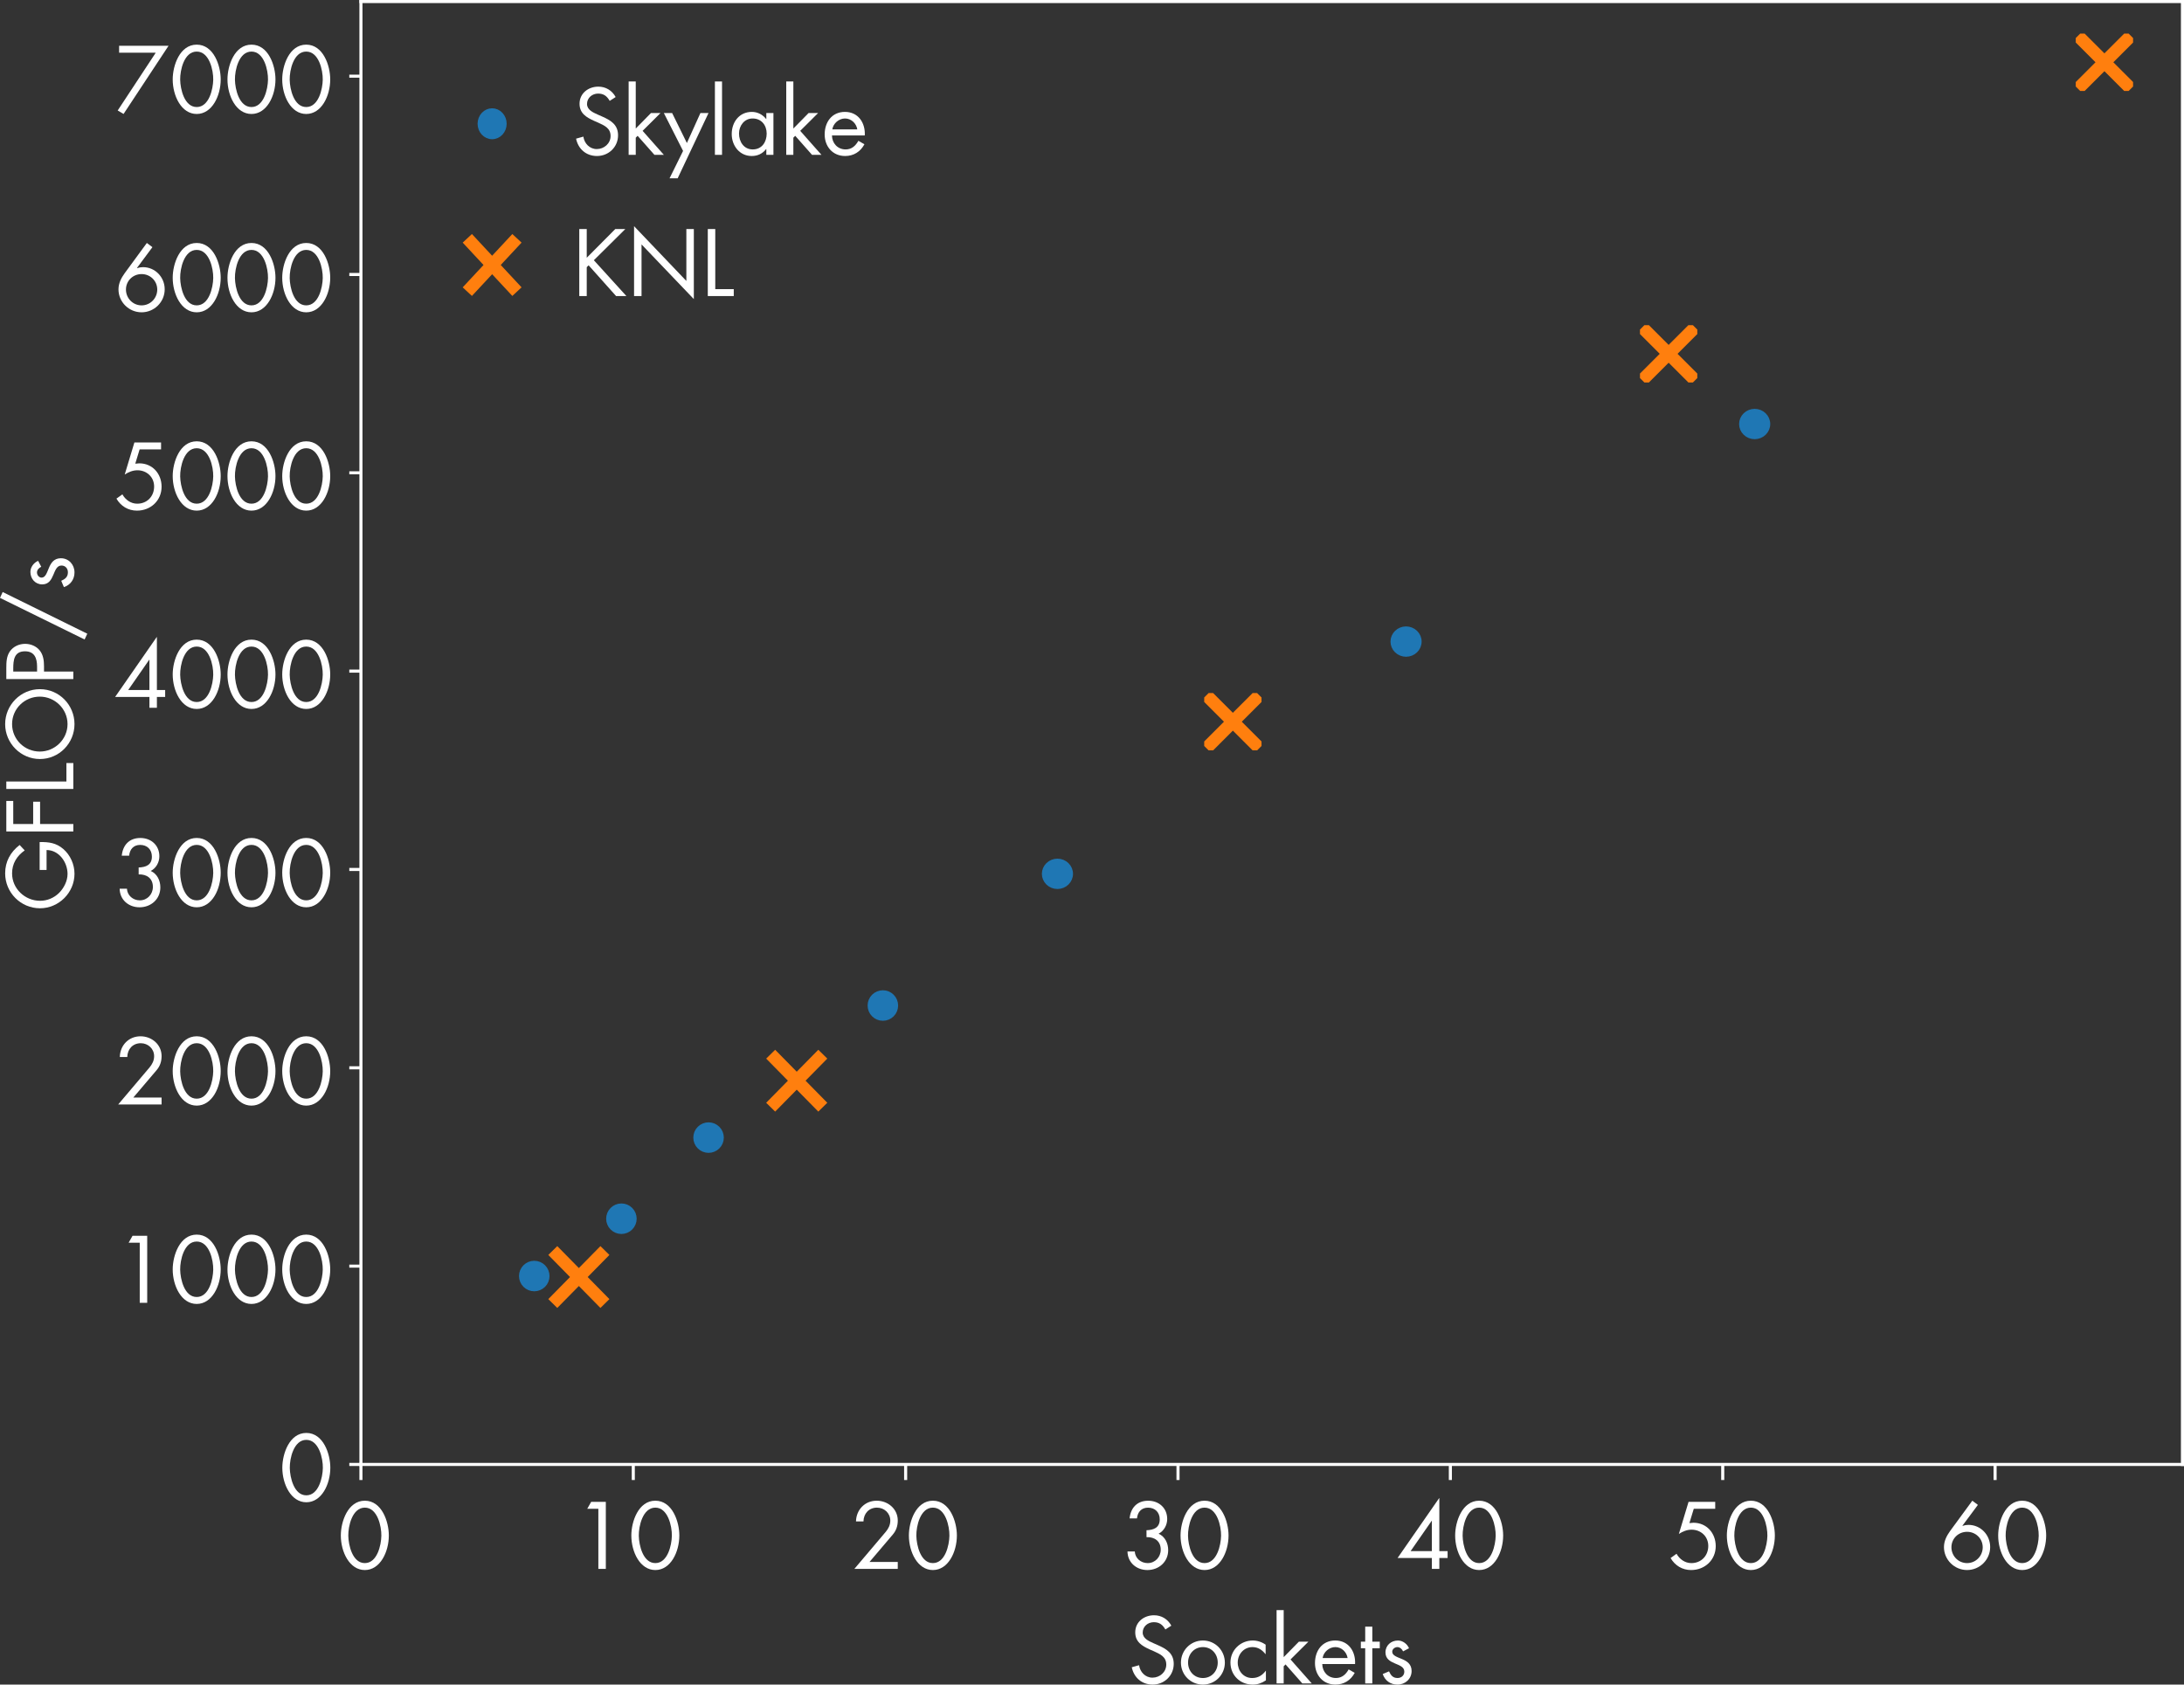 <?xml version="1.0" encoding="UTF-8" standalone="no"?>
<!-- Created with Inkscape (http://www.inkscape.org/) -->

<svg
   xmlns:dc="http://purl.org/dc/elements/1.1/"
   xmlns:cc="http://creativecommons.org/ns#"
   xmlns:rdf="http://www.w3.org/1999/02/22-rdf-syntax-ns#"
   xmlns:svg="http://www.w3.org/2000/svg"
   xmlns="http://www.w3.org/2000/svg"
   xmlns:sodipodi="http://sodipodi.sourceforge.net/DTD/sodipodi-0.dtd"
   xmlns:inkscape="http://www.inkscape.org/namespaces/inkscape"
   width="173.361mm"
   height="133.734mm"
   viewBox="0 0 173.361 133.734"
   version="1.1"
   id="svg3655"
   inkscape:version="0.92.2 5c3e80d, 2017-08-06"
   sodipodi:docname="knl-vs-skylake-narrow-white.svg">
  <rect x="0" y="0" width="173.361" height="133.734" fill="#333333" stroke="none"/>
  <defs
     id="defs3649">
    <clipPath
       id="clipPath4337"
       clipPathUnits="userSpaceOnUse">
      <path
         inkscape:connector-curvature="0"
         id="path4335"
         d="m 104.78,78.68 h 547.9 v 329.2 h -547.9 z" />
    </clipPath>
    <clipPath
       id="clipPath4347"
       clipPathUnits="userSpaceOnUse">
      <path
         inkscape:connector-curvature="0"
         id="path4345"
         d="m -3.5,-3.5 h 7 v 7 h -7 z" />
    </clipPath>
    <clipPath
       id="clipPath4359"
       clipPathUnits="userSpaceOnUse">
      <path
         inkscape:connector-curvature="0"
         id="path4357"
         d="m -3.5,-3.5 h 7 v 7 h -7 z" />
    </clipPath>
    <clipPath
       id="clipPath4371"
       clipPathUnits="userSpaceOnUse">
      <path
         inkscape:connector-curvature="0"
         id="path4369"
         d="m -3.5,-3.5 h 7 v 7 h -7 z" />
    </clipPath>
    <clipPath
       id="clipPath4383"
       clipPathUnits="userSpaceOnUse">
      <path
         inkscape:connector-curvature="0"
         id="path4381"
         d="m -3.5,-3.5 h 7 v 7 h -7 z" />
    </clipPath>
    <clipPath
       id="clipPath4395"
       clipPathUnits="userSpaceOnUse">
      <path
         inkscape:connector-curvature="0"
         id="path4393"
         d="m -3.5,-3.5 h 7 v 7 h -7 z" />
    </clipPath>
    <clipPath
       id="clipPath4407"
       clipPathUnits="userSpaceOnUse">
      <path
         inkscape:connector-curvature="0"
         id="path4405"
         d="m -3.5,-3.5 h 7 v 7 h -7 z" />
    </clipPath>
    <clipPath
       id="clipPath4419"
       clipPathUnits="userSpaceOnUse">
      <path
         inkscape:connector-curvature="0"
         id="path4417"
         d="m -3.5,-3.5 h 7 v 7 h -7 z" />
    </clipPath>
    <clipPath
       id="clipPath4429"
       clipPathUnits="userSpaceOnUse">
      <path
         inkscape:connector-curvature="0"
         id="path4427"
         d="m 104.78,78.68 h 547.9 v 329.2 h -547.9 z" />
    </clipPath>
    <clipPath
       id="clipPath4439"
       clipPathUnits="userSpaceOnUse">
      <path
         inkscape:connector-curvature="0"
         id="path4437"
         d="m -6.5,-6.5 h 13 v 13 h -13 z" />
    </clipPath>
    <clipPath
       id="clipPath4451"
       clipPathUnits="userSpaceOnUse">
      <path
         inkscape:connector-curvature="0"
         id="path4449"
         d="m -6.5,-6.5 h 13 v 13 h -13 z" />
    </clipPath>
    <clipPath
       id="clipPath4463"
       clipPathUnits="userSpaceOnUse">
      <path
         inkscape:connector-curvature="0"
         id="path4461"
         d="m -6.5,-6.5 h 13 v 13 h -13 z" />
    </clipPath>
    <clipPath
       id="clipPath4475"
       clipPathUnits="userSpaceOnUse">
      <path
         inkscape:connector-curvature="0"
         id="path4473"
         d="m -6.5,-6.5 h 13 v 13 h -13 z" />
    </clipPath>
    <clipPath
       id="clipPath4487"
       clipPathUnits="userSpaceOnUse">
      <path
         inkscape:connector-curvature="0"
         id="path4485"
         d="m -6.5,-6.5 h 13 v 13 h -13 z" />
    </clipPath>
  </defs>
  <sodipodi:namedview
     id="base"
     pagecolor="#ffffff"
     bordercolor="#666666"
     borderopacity="1.0"
     inkscape:pageopacity="0.0"
     inkscape:pageshadow="2"
     inkscape:zoom="0.98994949"
     inkscape:cx="162.03206"
     inkscape:cy="344.22822"
     inkscape:document-units="mm"
     inkscape:current-layer="layer1"
     showgrid="false"
     fit-margin-top="0"
     fit-margin-left="0"
     fit-margin-right="0"
     fit-margin-bottom="0"
     inkscape:window-width="1920"
     inkscape:window-height="964"
     inkscape:window-x="0"
     inkscape:window-y="1"
     inkscape:window-maximized="1"
     inkscape:pagecheckerboard="true" />
  <g
     inkscape:label="Layer 1"
     inkscape:groupmode="layer"
     id="layer1"
     transform="translate(171.853,-121.086)">
    <path
       inkscape:connector-curvature="0"
       id="path4349"
       style="fill:#1f77b4;fill-opacity:1;fill-rule:nonzero;stroke:#1f77b4;stroke-width:0.346;stroke-linecap:butt;stroke-linejoin:round;stroke-miterlimit:10;stroke-dasharray:none;stroke-opacity:1"
       d="m -129.445,223.423 c 0.275,0 0.539,-0.109 0.734,-0.304 0.195,-0.195 0.304,-0.459 0.304,-0.734 0,-0.275 -0.109,-0.539 -0.304,-0.734 -0.195,-0.195 -0.459,-0.304 -0.734,-0.304 -0.275,0 -0.539,0.109 -0.734,0.304 -0.195,0.195 -0.304,0.459 -0.304,0.734 0,0.275 0.109,0.539 0.304,0.734 0.195,0.195 0.459,0.304 0.734,0.304 z" />
    <path
       d="m -122.527,218.873 c 0.275,0 0.539,-0.109 0.734,-0.304 0.195,-0.195 0.304,-0.459 0.304,-0.734 0,-0.275 -0.109,-0.539 -0.304,-0.734 -0.195,-0.195 -0.459,-0.304 -0.734,-0.304 -0.275,0 -0.539,0.109 -0.734,0.304 -0.195,0.195 -0.304,0.459 -0.304,0.734 0,0.275 0.109,0.539 0.304,0.734 0.195,0.195 0.459,0.304 0.734,0.304 z"
       style="fill:#1f77b4;fill-opacity:1;fill-rule:nonzero;stroke:#1f77b4;stroke-width:0.346;stroke-linecap:butt;stroke-linejoin:round;stroke-miterlimit:10;stroke-dasharray:none;stroke-opacity:1"
       id="path4361"
       inkscape:connector-curvature="0" />
    <path
       inkscape:connector-curvature="0"
       id="path4373"
       style="fill:#1f77b4;fill-opacity:1;fill-rule:nonzero;stroke:#1f77b4;stroke-width:0.346;stroke-linecap:butt;stroke-linejoin:round;stroke-miterlimit:10;stroke-dasharray:none;stroke-opacity:1"
       d="m -115.609,212.433 c 0.275,0 0.539,-0.109 0.734,-0.304 0.195,-0.195 0.304,-0.459 0.304,-0.734 0,-0.275 -0.109,-0.539 -0.304,-0.734 -0.195,-0.195 -0.459,-0.304 -0.734,-0.304 -0.275,0 -0.539,0.109 -0.734,0.304 -0.195,0.195 -0.304,0.459 -0.304,0.734 0,0.275 0.109,0.539 0.304,0.734 0.195,0.195 0.459,0.304 0.734,0.304 z" />
    <path
       d="m -101.773,201.948 c 0.275,0 0.539,-0.109 0.734,-0.304 0.195,-0.195 0.304,-0.459 0.304,-0.734 0,-0.275 -0.109,-0.539 -0.304,-0.734 -0.195,-0.195 -0.459,-0.304 -0.734,-0.304 -0.275,0 -0.539,0.109 -0.734,0.304 -0.195,0.195 -0.304,0.459 -0.304,0.734 0,0.275 0.109,0.539 0.304,0.734 0.195,0.195 0.459,0.304 0.734,0.304 z"
       style="fill:#1f77b4;fill-opacity:1;fill-rule:nonzero;stroke:#1f77b4;stroke-width:0.346;stroke-linecap:butt;stroke-linejoin:round;stroke-miterlimit:10;stroke-dasharray:none;stroke-opacity:1"
       id="path4385"
       inkscape:connector-curvature="0" />
    <g
       id="g4391"
       clip-path="url(#clipPath4395)"
       transform="matrix(0.353,0,0,-0.344,-87.916,190.456)">
      <path
         d="m 0,-3 c 0.796,0 1.559,0.316 2.121,0.879 C 2.684,-1.559 3,-0.796 3,0 3,0.796 2.684,1.559 2.121,2.121 1.559,2.684 0.796,3 0,3 -0.796,3 -1.559,2.684 -2.121,2.121 -2.684,1.559 -3,0.796 -3,0 -3,-0.796 -2.684,-1.559 -2.121,-2.121 -1.559,-2.684 -0.796,-3 0,-3 Z"
         style="fill:#1f77b4;fill-opacity:1;fill-rule:nonzero;stroke:#1f77b4;stroke-width:1;stroke-linecap:butt;stroke-linejoin:round;stroke-miterlimit:10;stroke-dasharray:none;stroke-opacity:1"
         id="path4397"
         inkscape:connector-curvature="0" />
    </g>
    <g
       id="g4401"
       transform="matrix(0.353,0,0,-0.344,-60.243,172.019)">
      <g
         id="g4403"
         clip-path="url(#clipPath4407)">
        <path
           d="m 0,-3 c 0.796,0 1.559,0.316 2.121,0.879 C 2.684,-1.559 3,-0.796 3,0 3,0.796 2.684,1.559 2.121,2.121 1.559,2.684 0.796,3 0,3 -0.796,3 -1.559,2.684 -2.121,2.121 -2.684,1.559 -3,0.796 -3,0 -3,-0.796 -2.684,-1.559 -2.121,-2.121 -1.559,-2.684 -0.796,-3 0,-3 Z"
           style="fill:#1f77b4;fill-opacity:1;fill-rule:nonzero;stroke:#1f77b4;stroke-width:1;stroke-linecap:butt;stroke-linejoin:round;stroke-miterlimit:10;stroke-dasharray:none;stroke-opacity:1"
           id="path4409"
           inkscape:connector-curvature="0" />
      </g>
    </g>
    <g
       id="g4411"
       transform="matrix(0.353,0,0,-0.344,-32.571,154.747)">
      <g
         id="g4413">
        <g
           id="g4415"
           clip-path="url(#clipPath4419)">
          <path
             d="m 0,-3 c 0.796,0 1.559,0.316 2.121,0.879 C 2.684,-1.559 3,-0.796 3,0 3,0.796 2.684,1.559 2.121,2.121 1.559,2.684 0.796,3 0,3 -0.796,3 -1.559,2.684 -2.121,2.121 -2.684,1.559 -3,0.796 -3,0 -3,-0.796 -2.684,-1.559 -2.121,-2.121 -1.559,-2.684 -0.796,-3 0,-3 Z"
             style="fill:#1f77b4;fill-opacity:1;fill-rule:nonzero;stroke:#1f77b4;stroke-width:1;stroke-linecap:butt;stroke-linejoin:round;stroke-miterlimit:10;stroke-dasharray:none;stroke-opacity:1"
             id="path4421"
             inkscape:connector-curvature="0" />
        </g>
      </g>
    </g>
    <g
       id="g1707">
      <path
         inkscape:connector-curvature="0"
         id="path4233"
         style="fill:#000000;fill-opacity:1;fill-rule:nonzero;stroke:#ffffff;stroke-width:0.244;stroke-linecap:butt;stroke-linejoin:round;stroke-miterlimit:10;stroke-dasharray:none;stroke-opacity:1"
         d="m -143.203,237.342 v 1.235" />
      <path
         inkscape:connector-curvature="0"
         id="path4239"
         style="fill:#000000;fill-opacity:1;fill-rule:nonzero;stroke:#ffffff;stroke-width:0.244;stroke-linecap:butt;stroke-linejoin:round;stroke-miterlimit:10;stroke-dasharray:none;stroke-opacity:1"
         d="m -121.584,237.342 v 1.235" />
      <path
         inkscape:connector-curvature="0"
         id="path4245"
         style="fill:#000000;fill-opacity:1;fill-rule:nonzero;stroke:#ffffff;stroke-width:0.244;stroke-linecap:butt;stroke-linejoin:round;stroke-miterlimit:10;stroke-dasharray:none;stroke-opacity:1"
         d="m -99.965,237.342 v 1.235" />
      <path
         inkscape:connector-curvature="0"
         id="path4251"
         style="fill:#000000;fill-opacity:1;fill-rule:nonzero;stroke:#ffffff;stroke-width:0.244;stroke-linecap:butt;stroke-linejoin:round;stroke-miterlimit:10;stroke-dasharray:none;stroke-opacity:1"
         d="m -78.346,237.342 v 1.235" />
      <path
         inkscape:connector-curvature="0"
         id="path4257"
         style="fill:#000000;fill-opacity:1;fill-rule:nonzero;stroke:#ffffff;stroke-width:0.244;stroke-linecap:butt;stroke-linejoin:round;stroke-miterlimit:10;stroke-dasharray:none;stroke-opacity:1"
         d="m -56.727,237.342 v 1.235" />
      <path
         inkscape:connector-curvature="0"
         id="path4263"
         style="fill:#000000;fill-opacity:1;fill-rule:nonzero;stroke:#ffffff;stroke-width:0.244;stroke-linecap:butt;stroke-linejoin:round;stroke-miterlimit:10;stroke-dasharray:none;stroke-opacity:1"
         d="m -35.107,237.342 v 1.235" />
      <path
         inkscape:connector-curvature="0"
         id="path4269"
         style="fill:#000000;fill-opacity:1;fill-rule:nonzero;stroke:#ffffff;stroke-width:0.244;stroke-linecap:butt;stroke-linejoin:round;stroke-miterlimit:10;stroke-dasharray:none;stroke-opacity:1"
         d="m -13.488,237.342 v 1.235" />
      <path
         inkscape:connector-curvature="0"
         id="path4279"
         style="fill:#000000;fill-opacity:1;fill-rule:nonzero;stroke:#ffffff;stroke-width:0.244;stroke-linecap:butt;stroke-linejoin:round;stroke-miterlimit:10;stroke-dasharray:none;stroke-opacity:1"
         d="m -143.203,237.342 h -0.924" />
      <path
         inkscape:connector-curvature="0"
         id="path4285"
         style="fill:#000000;fill-opacity:1;fill-rule:nonzero;stroke:#ffffff;stroke-width:0.244;stroke-linecap:butt;stroke-linejoin:round;stroke-miterlimit:10;stroke-dasharray:none;stroke-opacity:1"
         d="m -143.203,221.598 h -0.924" />
      <path
         inkscape:connector-curvature="0"
         id="path4291"
         style="fill:#000000;fill-opacity:1;fill-rule:nonzero;stroke:#ffffff;stroke-width:0.244;stroke-linecap:butt;stroke-linejoin:round;stroke-miterlimit:10;stroke-dasharray:none;stroke-opacity:1"
         d="m -143.203,205.854 h -0.924" />
      <path
         inkscape:connector-curvature="0"
         id="path4297"
         style="fill:#000000;fill-opacity:1;fill-rule:nonzero;stroke:#ffffff;stroke-width:0.244;stroke-linecap:butt;stroke-linejoin:round;stroke-miterlimit:10;stroke-dasharray:none;stroke-opacity:1"
         d="m -143.203,190.109 h -0.924" />
      <path
         inkscape:connector-curvature="0"
         id="path4303"
         style="fill:#000000;fill-opacity:1;fill-rule:nonzero;stroke:#ffffff;stroke-width:0.244;stroke-linecap:butt;stroke-linejoin:round;stroke-miterlimit:10;stroke-dasharray:none;stroke-opacity:1"
         d="m -143.203,174.365 h -0.924" />
      <path
         inkscape:connector-curvature="0"
         id="path4309"
         style="fill:#000000;fill-opacity:1;fill-rule:nonzero;stroke:#ffffff;stroke-width:0.244;stroke-linecap:butt;stroke-linejoin:round;stroke-miterlimit:10;stroke-dasharray:none;stroke-opacity:1"
         d="m -143.203,158.62 h -0.924" />
      <path
         inkscape:connector-curvature="0"
         id="path4315"
         style="fill:#000000;fill-opacity:1;fill-rule:nonzero;stroke:#ffffff;stroke-width:0.244;stroke-linecap:butt;stroke-linejoin:round;stroke-miterlimit:10;stroke-dasharray:none;stroke-opacity:1"
         d="m -143.203,142.876 h -0.924" />
      <path
         inkscape:connector-curvature="0"
         id="path4321"
         style="fill:#000000;fill-opacity:1;fill-rule:nonzero;stroke:#ffffff;stroke-width:0.244;stroke-linecap:butt;stroke-linejoin:round;stroke-miterlimit:10;stroke-dasharray:none;stroke-opacity:1"
         d="m -143.203,127.132 h -0.924" />
      <path
         d="M -143.203,237.342 V 121.208"
         style="fill:none;stroke:#ffffff;stroke-width:0.244;stroke-linecap:square;stroke-linejoin:miter;stroke-miterlimit:10;stroke-dasharray:none;stroke-opacity:1"
         id="path4493"
         inkscape:connector-curvature="0" />
      <path
         d="M 1.386,237.342 V 121.208"
         style="fill:none;stroke:#ffffff;stroke-width:0.244;stroke-linecap:square;stroke-linejoin:miter;stroke-miterlimit:10;stroke-dasharray:none;stroke-opacity:1"
         id="path4495"
         inkscape:connector-curvature="0" />
      <path
         d="M -143.203,237.342 H 1.386"
         style="fill:none;stroke:#ffffff;stroke-width:0.244;stroke-linecap:square;stroke-linejoin:miter;stroke-miterlimit:10;stroke-dasharray:none;stroke-opacity:1"
         id="path4497"
         inkscape:connector-curvature="0" />
      <path
         d="M -143.203,121.208 H 1.386"
         style="fill:none;stroke:#ffffff;stroke-width:0.244;stroke-linecap:square;stroke-linejoin:miter;stroke-miterlimit:10;stroke-dasharray:none;stroke-opacity:1"
         id="path4499"
         inkscape:connector-curvature="0" />
    </g>
    <path
       inkscape:connector-curvature="0"
       id="path4501"
       style="fill:#1f77b4;fill-opacity:1;fill-rule:nonzero;stroke:#1f77b4;stroke-width:0.34;stroke-linecap:butt;stroke-linejoin:round;stroke-miterlimit:10;stroke-dasharray:none;stroke-opacity:1"
       d="m -132.789,131.968 c 0.261,0 0.512,-0.112 0.696,-0.31 0.185,-0.198 0.288,-0.468 0.288,-0.748 0,-0.281 -0.104,-0.55 -0.288,-0.748 -0.185,-0.198 -0.435,-0.31 -0.696,-0.31 -0.261,0 -0.512,0.112 -0.696,0.31 -0.185,0.198 -0.288,0.468 -0.288,0.748 0,0.281 0.104,0.55 0.288,0.748 0.185,0.198 0.435,0.31 0.696,0.31 z" />
    <g
       id="g1721"
       style="stroke-width:1;stroke-miterlimit:8.5;stroke-dasharray:none">
      <path
         d="m -127.974,224.568 4.138,-4.208 m -4.138,0 4.138,4.208"
         style="fill:#ff7f0e;fill-opacity:1;fill-rule:nonzero;stroke:#ff7f0e;stroke-width:1;stroke-linecap:butt;stroke-linejoin:round;stroke-miterlimit:8.5;stroke-dasharray:none;stroke-opacity:1"
         id="path4441"
         inkscape:connector-curvature="0" />
      <path
         inkscape:connector-curvature="0"
         id="path4453"
         style="fill:#ff7f0e;fill-opacity:1;fill-rule:nonzero;stroke:#ff7f0e;stroke-width:1;stroke-linecap:butt;stroke-linejoin:round;stroke-miterlimit:8.5;stroke-dasharray:none;stroke-opacity:1"
         d="m -110.679,208.981 4.138,-4.208 m -4.138,0 4.138,4.208" />
      <g
         transform="matrix(0.35,0,0,-0.35,-73.991,178.38)"
         clip-path="url(#clipPath4463)"
         id="g4459"
         style="stroke-width:2.858;stroke-miterlimit:8.5;stroke-dasharray:none">
        <path
           inkscape:connector-curvature="0"
           id="path4465"
           style="fill:#ff7f0e;fill-opacity:1;fill-rule:nonzero;stroke:#ff7f0e;stroke-width:2.858;stroke-linecap:butt;stroke-linejoin:round;stroke-miterlimit:8.5;stroke-dasharray:none;stroke-opacity:1"
           d="M -6,-6 6,6 M -6,6 6,-6" />
      </g>
      <g
         transform="matrix(0.35,0,0,-0.35,-39.4,149.174)"
         id="g4469"
         style="stroke-width:2.858;stroke-miterlimit:8.5;stroke-dasharray:none">
        <g
           clip-path="url(#clipPath4475)"
           id="g4471"
           style="stroke-width:2.858;stroke-miterlimit:8.5;stroke-dasharray:none">
          <path
             inkscape:connector-curvature="0"
             id="path4477"
             style="fill:#ff7f0e;fill-opacity:1;fill-rule:nonzero;stroke:#ff7f0e;stroke-width:2.858;stroke-linecap:butt;stroke-linejoin:round;stroke-miterlimit:8.5;stroke-dasharray:none;stroke-opacity:1"
             d="M -6,-6 6,6 M -6,6 6,-6" />
        </g>
      </g>
      <g
         transform="matrix(0.35,0,0,-0.35,-4.809,126.03)"
         id="g4479"
         style="stroke:#ff7f0e;stroke-opacity:1;stroke-width:2.858;stroke-miterlimit:8.5;stroke-dasharray:none">
        <g
           id="g4481"
           style="stroke:#ff7f0e;stroke-opacity:1;stroke-width:2.858;stroke-miterlimit:8.5;stroke-dasharray:none">
          <g
             clip-path="url(#clipPath4487)"
             id="g4483"
             style="stroke:#ff7f0e;stroke-opacity:1;stroke-width:2.858;stroke-miterlimit:8.5;stroke-dasharray:none">
            <path
               inkscape:connector-curvature="0"
               id="path4489"
               style="fill:#ff7f0e;fill-opacity:1;fill-rule:nonzero;stroke:#ff7f0e;stroke-width:2.858;stroke-linecap:butt;stroke-linejoin:round;stroke-miterlimit:8.5;stroke-dasharray:none;stroke-opacity:1"
               d="M -6,-6 6,6 M -6,6 6,-6" />
          </g>
        </g>
      </g>
      <path
         d="m -134.759,144.238 3.94,-4.233 m -3.94,0 3.94,4.233"
         style="fill:#ff7f0e;fill-opacity:1;fill-rule:nonzero;stroke:#ff7f0e;stroke-width:1;stroke-linecap:butt;stroke-linejoin:round;stroke-miterlimit:8.5;stroke-dasharray:none;stroke-opacity:1"
         id="path4507"
         inkscape:connector-curvature="0" />
    </g>
    <g
       id="g1619"
       style="fill:#ffffff">
      <path
         inkscape:connector-curvature="0"
         id="path4656"
         d="m -142.894,240.221 c -1.348,0 -1.905,1.665 -1.905,2.759 0,1.312 0.691,2.745 1.905,2.745 1.214,0 1.905,-1.432 1.905,-2.745 0,-1.094 -0.557,-2.759 -1.905,-2.759 z m 0,0.55 c 1.002,0 1.326,1.482 1.312,2.237 -0.014,0.748 -0.332,2.166 -1.312,2.166 -0.981,0 -1.298,-1.418 -1.312,-2.166 -0.014,-0.755 0.31,-2.237 1.312,-2.237 z"
         style="font-variant:normal;font-weight:normal;font-size:medium;font-family:Futura;-inkscape-font-specification:Futura-Book;writing-mode:lr-tb;fill:#ffffff;fill-opacity:1;fill-rule:nonzero;stroke:none;stroke-width:0.353" />
      <g
         transform="translate(-8.013)"
         id="g1513"
         style="fill:#ffffff">
        <path
           style="font-variant:normal;font-weight:normal;font-size:medium;font-family:Futura;-inkscape-font-specification:Futura-Book;writing-mode:lr-tb;fill:#ffffff;fill-opacity:1;fill-rule:nonzero;stroke:none;stroke-width:0.353"
           d="m -116.344,240.863 v 4.77 h 0.593 v -5.32 h -1.164 l -0.31,0.55 z"
           id="path4659"
           inkscape:connector-curvature="0" />
        <path
           style="font-variant:normal;font-weight:normal;font-size:medium;font-family:Futura;-inkscape-font-specification:Futura-Book;writing-mode:lr-tb;fill:#ffffff;fill-opacity:1;fill-rule:nonzero;stroke:none;stroke-width:0.353"
           d="m -111.821,240.221 c -1.348,0 -1.905,1.665 -1.905,2.759 0,1.312 0.691,2.745 1.905,2.745 1.214,0 1.905,-1.432 1.905,-2.745 0,-1.094 -0.557,-2.759 -1.905,-2.759 z m 0,0.55 c 1.002,0 1.326,1.482 1.312,2.237 -0.014,0.748 -0.332,2.166 -1.312,2.166 -0.981,0 -1.298,-1.418 -1.312,-2.166 -0.014,-0.755 0.31,-2.237 1.312,-2.237 z"
           id="path4661"
           inkscape:connector-curvature="0" />
      </g>
      <g
         transform="translate(-14.882)"
         id="g1517"
         style="fill:#ffffff">
        <path
           style="font-variant:normal;font-weight:normal;font-size:medium;font-family:Futura;-inkscape-font-specification:Futura-Book;writing-mode:lr-tb;fill:#ffffff;fill-opacity:1;fill-rule:nonzero;stroke:none;stroke-width:0.353"
           d="m -87.951,245.082 1.841,-2.166 c 0.275,-0.318 0.402,-0.691 0.402,-1.122 0,-0.924 -0.783,-1.573 -1.672,-1.573 -0.938,0 -1.623,0.713 -1.644,1.644 h 0.593 c 0.014,-0.621 0.43,-1.094 1.072,-1.094 0.579,0 1.058,0.437 1.058,1.03 0,0.346 -0.148,0.635 -0.36,0.889 l -2.491,2.942 h 3.443 v -0.55 z"
           id="path4664"
           inkscape:connector-curvature="0" />
        <path
           style="font-variant:normal;font-weight:normal;font-size:medium;font-family:Futura;-inkscape-font-specification:Futura-Book;writing-mode:lr-tb;fill:#ffffff;fill-opacity:1;fill-rule:nonzero;stroke:none;stroke-width:0.353"
           d="m -82.921,240.221 c -1.348,0 -1.905,1.665 -1.905,2.759 0,1.312 0.691,2.745 1.905,2.745 1.214,0 1.905,-1.432 1.905,-2.745 0,-1.094 -0.557,-2.759 -1.905,-2.759 z m 0,0.55 c 1.002,0 1.326,1.482 1.312,2.237 -0.014,0.748 -0.332,2.166 -1.312,2.166 -0.981,0 -1.298,-1.418 -1.312,-2.166 -0.014,-0.755 0.31,-2.237 1.312,-2.237 z"
           id="path4666"
           inkscape:connector-curvature="0" />
      </g>
      <g
         transform="translate(-22.219)"
         id="g1521"
         style="fill:#ffffff">
        <path
           style="font-variant:normal;font-weight:normal;font-size:medium;font-family:Futura;-inkscape-font-specification:Futura-Book;writing-mode:lr-tb;fill:#ffffff;fill-opacity:1;fill-rule:nonzero;stroke:none;stroke-width:0.353"
           d="m -58.627,243.114 c 0.649,-0.021 1.129,0.318 1.129,0.995 0,0.586 -0.445,1.065 -1.037,1.065 -0.536,0 -0.995,-0.381 -1.023,-0.924 h -0.579 c 0.014,0.889 0.72,1.475 1.58,1.475 0.91,0 1.651,-0.649 1.651,-1.58 0,-0.543 -0.247,-1.072 -0.762,-1.305 0.43,-0.219 0.684,-0.691 0.684,-1.164 0,-0.875 -0.656,-1.453 -1.51,-1.453 -0.875,0 -1.39,0.557 -1.475,1.404 h 0.586 c 0.049,-0.501 0.346,-0.854 0.875,-0.854 0.557,0 0.931,0.367 0.931,0.931 0,0.67 -0.487,0.84 -1.051,0.861 z"
           id="path4669"
           inkscape:connector-curvature="0" />
        <path
           style="font-variant:normal;font-weight:normal;font-size:medium;font-family:Futura;-inkscape-font-specification:Futura-Book;writing-mode:lr-tb;fill:#ffffff;fill-opacity:1;fill-rule:nonzero;stroke:none;stroke-width:0.353"
           d="m -54.02,240.221 c -1.348,0 -1.905,1.665 -1.905,2.759 0,1.312 0.691,2.745 1.905,2.745 1.214,0 1.905,-1.432 1.905,-2.745 0,-1.094 -0.557,-2.759 -1.905,-2.759 z m 0,0.55 c 1.002,0 1.326,1.482 1.312,2.237 -0.014,0.748 -0.332,2.166 -1.312,2.166 -0.981,0 -1.298,-1.418 -1.312,-2.166 -0.014,-0.755 0.31,-2.237 1.312,-2.237 z"
           id="path4671"
           inkscape:connector-curvature="0" />
      </g>
      <g
         transform="translate(-29.321)"
         id="g1525"
         style="fill:#ffffff">
        <path
           style="font-variant:normal;font-weight:normal;font-size:medium;font-family:Futura;-inkscape-font-specification:Futura-Book;writing-mode:lr-tb;fill:#ffffff;fill-opacity:1;fill-rule:nonzero;stroke:none;stroke-width:0.353"
           d="m -28.281,244.221 v -4.205 h -0.014 l -3.302,4.755 h 2.723 v 0.861 h 0.593 v -0.861 h 0.656 v -0.55 z m -0.593,0 h -1.686 l 1.672,-2.406 h 0.014 z"
           id="path4674"
           inkscape:connector-curvature="0" />
        <path
           style="font-variant:normal;font-weight:normal;font-size:medium;font-family:Futura;-inkscape-font-specification:Futura-Book;writing-mode:lr-tb;fill:#ffffff;fill-opacity:1;fill-rule:nonzero;stroke:none;stroke-width:0.353"
           d="m -25.12,240.221 c -1.348,0 -1.905,1.665 -1.905,2.759 0,1.312 0.691,2.745 1.905,2.745 1.214,0 1.905,-1.432 1.905,-2.745 0,-1.094 -0.557,-2.759 -1.905,-2.759 z m 0,0.55 c 1.002,0 1.326,1.482 1.312,2.237 -0.014,0.748 -0.332,2.166 -1.312,2.166 -0.981,0 -1.298,-1.418 -1.312,-2.166 -0.014,-0.755 0.31,-2.237 1.312,-2.237 z"
           id="path4676"
           inkscape:connector-curvature="0" />
      </g>
      <g
         transform="translate(-36.655)"
         id="g1529"
         style="fill:#ffffff">
        <path
           style="font-variant:normal;font-weight:normal;font-size:medium;font-family:Futura;-inkscape-font-specification:Futura-Book;writing-mode:lr-tb;fill:#ffffff;fill-opacity:1;fill-rule:nonzero;stroke:none;stroke-width:0.353"
           d="m 0.952,240.863 v -0.55 H -1.165 l -0.769,2.547 c 0.303,-0.198 0.642,-0.339 1.009,-0.339 0.741,0 1.326,0.536 1.326,1.291 0,0.776 -0.557,1.362 -1.341,1.362 -0.508,0 -0.938,-0.31 -1.178,-0.741 l -0.473,0.339 c 0.353,0.6 0.931,0.953 1.63,0.953 1.087,0 1.954,-0.797 1.954,-1.898 0,-1.03 -0.72,-1.856 -1.771,-1.856 l -0.318,0.028 0.346,-1.136 z"
           id="path4679"
           inkscape:connector-curvature="0" />
        <path
           style="font-variant:normal;font-weight:normal;font-size:medium;font-family:Futura;-inkscape-font-specification:Futura-Book;writing-mode:lr-tb;fill:#ffffff;fill-opacity:1;fill-rule:nonzero;stroke:none;stroke-width:0.353"
           d="m 3.781,240.221 c -1.348,0 -1.905,1.665 -1.905,2.759 0,1.312 0.691,2.745 1.905,2.745 1.214,0 1.905,-1.432 1.905,-2.745 0,-1.094 -0.557,-2.759 -1.905,-2.759 z m 0,0.55 c 1.002,0 1.326,1.482 1.312,2.237 -0.014,0.748 -0.332,2.166 -1.312,2.166 -0.981,0 -1.298,-1.418 -1.312,-2.166 -0.014,-0.755 0.31,-2.237 1.312,-2.237 z"
           id="path4681"
           inkscape:connector-curvature="0" />
      </g>
      <g
         transform="translate(-44.018)"
         id="g1533"
         style="fill:#ffffff">
        <path
           style="font-variant:normal;font-weight:normal;font-size:medium;font-family:Futura;-inkscape-font-specification:Futura-Book;writing-mode:lr-tb;fill:#ffffff;fill-opacity:1;fill-rule:nonzero;stroke:none;stroke-width:0.353"
           d="m 28.723,240.221 -1.764,2.406 c -0.268,0.374 -0.487,0.79 -0.487,1.277 0,1.002 0.826,1.82 1.834,1.82 1.002,0 1.834,-0.811 1.834,-1.827 0,-0.96 -0.755,-1.757 -1.722,-1.757 -0.162,0 -0.325,0.028 -0.466,0.078 l -0.014,-0.014 1.228,-1.651 z m -0.416,4.953 c -0.691,0 -1.242,-0.564 -1.242,-1.256 0,-0.691 0.55,-1.228 1.242,-1.228 0.684,0 1.242,0.536 1.242,1.228 0,0.691 -0.55,1.256 -1.242,1.256 z"
           id="path4684"
           inkscape:connector-curvature="0" />
        <path
           style="font-variant:normal;font-weight:normal;font-size:medium;font-family:Futura;-inkscape-font-specification:Futura-Book;writing-mode:lr-tb;fill:#ffffff;fill-opacity:1;fill-rule:nonzero;stroke:none;stroke-width:0.353"
           d="m 32.681,240.221 c -1.348,0 -1.905,1.665 -1.905,2.759 0,1.312 0.691,2.745 1.905,2.745 1.214,0 1.905,-1.432 1.905,-2.745 0,-1.094 -0.557,-2.759 -1.905,-2.759 z m 0,0.55 c 1.002,0 1.326,1.482 1.312,2.237 -0.014,0.748 -0.332,2.166 -1.312,2.166 -0.981,0 -1.298,-1.418 -1.312,-2.166 -0.014,-0.755 0.31,-2.237 1.312,-2.237 z"
           id="path4686"
           inkscape:connector-curvature="0" />
      </g>
      <g
         transform="translate(-24.671)"
         id="g1542"
         style="fill:#ffffff">
        <path
           style="font-variant:normal;font-weight:normal;font-size:medium;font-family:Futura;-inkscape-font-specification:Futura-Book;writing-mode:lr-tb;fill:#ffffff;fill-opacity:1;fill-rule:nonzero;stroke:none;stroke-width:0.353"
           d="m -54.204,250.141 c -0.282,-0.522 -0.783,-0.826 -1.376,-0.826 -0.79,0 -1.489,0.529 -1.489,1.355 0,0.762 0.536,1.079 1.157,1.362 l 0.325,0.141 c 0.494,0.226 0.981,0.437 0.981,1.058 0,0.6 -0.522,1.037 -1.094,1.037 -0.572,0 -0.988,-0.445 -1.065,-0.988 l -0.579,0.162 c 0.169,0.826 0.804,1.376 1.658,1.376 0.924,0 1.672,-0.713 1.672,-1.644 0,-0.847 -0.586,-1.192 -1.277,-1.496 l -0.353,-0.155 c -0.36,-0.162 -0.833,-0.374 -0.833,-0.833 0,-0.487 0.409,-0.826 0.882,-0.826 0.452,0 0.706,0.212 0.917,0.579 z"
           id="path4689"
           inkscape:connector-curvature="0" />
        <path
           style="font-variant:normal;font-weight:normal;font-size:medium;font-family:Futura;-inkscape-font-specification:Futura-Book;writing-mode:lr-tb;fill:#ffffff;fill-opacity:1;fill-rule:nonzero;stroke:none;stroke-width:0.353"
           d="m -51.699,254.819 c 0.967,0 1.743,-0.769 1.743,-1.743 0,-0.974 -0.769,-1.757 -1.743,-1.757 -0.974,0 -1.743,0.783 -1.743,1.757 0,0.974 0.776,1.743 1.743,1.743 z m 0,-2.977 c 0.699,0 1.178,0.557 1.178,1.228 0,0.677 -0.48,1.228 -1.178,1.228 -0.699,0 -1.178,-0.55 -1.178,-1.228 0,-0.67 0.48,-1.228 1.178,-1.228 z"
           id="path4691"
           inkscape:connector-curvature="0" />
        <path
           style="font-variant:normal;font-weight:normal;font-size:medium;font-family:Futura;-inkscape-font-specification:Futura-Book;writing-mode:lr-tb;fill:#ffffff;fill-opacity:1;fill-rule:nonzero;stroke:none;stroke-width:0.353"
           d="m -46.718,251.651 c -0.296,-0.212 -0.663,-0.332 -1.023,-0.332 -0.974,0 -1.771,0.762 -1.771,1.75 0,1.002 0.762,1.75 1.764,1.75 0.395,0 0.727,-0.12 1.051,-0.339 v -0.755 h -0.014 c -0.275,0.36 -0.607,0.572 -1.079,0.572 -0.691,0 -1.143,-0.572 -1.143,-1.228 0,-0.663 0.487,-1.228 1.171,-1.228 0.445,0 0.769,0.226 1.03,0.557 h 0.014 z"
           id="path4693"
           inkscape:connector-curvature="0" />
        <path
           style="font-variant:normal;font-weight:normal;font-size:medium;font-family:Futura;-inkscape-font-specification:Futura-Book;writing-mode:lr-tb;fill:#ffffff;fill-opacity:1;fill-rule:nonzero;stroke:none;stroke-width:0.353"
           d="m -45.286,248.907 h -0.564 v 5.821 h 0.564 v -1.362 l 0.148,-0.148 1.333,1.51 h 0.748 l -1.686,-1.905 1.418,-1.411 h -0.755 l -1.206,1.228 z"
           id="path4695"
           inkscape:connector-curvature="0" />
        <path
           style="font-variant:normal;font-weight:normal;font-size:medium;font-family:Futura;-inkscape-font-specification:Futura-Book;writing-mode:lr-tb;fill:#ffffff;fill-opacity:1;fill-rule:nonzero;stroke:none;stroke-width:0.353"
           d="m -39.62,253.189 c 0.056,-0.988 -0.508,-1.87 -1.573,-1.87 -1.037,0 -1.609,0.811 -1.609,1.792 0,0.953 0.635,1.707 1.623,1.707 0.677,0 1.214,-0.339 1.531,-0.931 l -0.48,-0.275 c -0.219,0.395 -0.529,0.684 -1.009,0.684 -0.642,0 -1.079,-0.494 -1.087,-1.108 z m -2.575,-0.48 c 0.071,-0.48 0.522,-0.868 1.009,-0.868 0.494,0 0.896,0.388 0.974,0.868 z"
           id="path4697"
           inkscape:connector-curvature="0" />
        <path
           style="font-variant:normal;font-weight:normal;font-size:medium;font-family:Futura;-inkscape-font-specification:Futura-Book;writing-mode:lr-tb;fill:#ffffff;fill-opacity:1;fill-rule:nonzero;stroke:none;stroke-width:0.353"
           d="m -38.251,251.934 h 0.593 v -0.522 h -0.593 v -1.192 h -0.564 v 1.192 h -0.346 v 0.522 h 0.346 v 2.794 h 0.564 z"
           id="path4699"
           inkscape:connector-curvature="0" />
        <path
           style="font-variant:normal;font-weight:normal;font-size:medium;font-family:Futura;-inkscape-font-specification:Futura-Book;writing-mode:lr-tb;fill:#ffffff;fill-opacity:1;fill-rule:nonzero;stroke:none;stroke-width:0.353"
           d="m -35.337,251.934 c -0.148,-0.346 -0.501,-0.614 -0.882,-0.614 -0.536,0 -0.988,0.381 -0.988,0.938 0,1.044 1.496,0.79 1.496,1.531 0,0.303 -0.233,0.508 -0.536,0.508 -0.374,0 -0.536,-0.219 -0.677,-0.529 l -0.501,0.212 c 0.176,0.522 0.614,0.84 1.171,0.84 0.614,0 1.122,-0.452 1.122,-1.079 0,-0.557 -0.381,-0.79 -0.769,-0.953 -0.388,-0.162 -0.769,-0.275 -0.769,-0.579 0,-0.212 0.212,-0.367 0.409,-0.367 0.205,0 0.374,0.162 0.452,0.339 z"
           id="path4701"
           inkscape:connector-curvature="0" />
      </g>
      <path
         inkscape:connector-curvature="0"
         id="path4704"
         d="m -147.538,234.841 c -1.348,0 -1.905,1.665 -1.905,2.759 0,1.312 0.691,2.745 1.905,2.745 1.214,0 1.905,-1.432 1.905,-2.745 0,-1.094 -0.557,-2.759 -1.905,-2.759 z m 0,0.55 c 1.002,0 1.326,1.482 1.312,2.237 -0.014,0.748 -0.332,2.166 -1.312,2.166 -0.981,0 -1.298,-1.418 -1.312,-2.166 -0.014,-0.755 0.31,-2.237 1.312,-2.237 z"
         style="font-variant:normal;font-weight:normal;font-size:medium;font-family:Futura;-inkscape-font-specification:Futura-Book;writing-mode:lr-tb;fill:#ffffff;fill-opacity:1;fill-rule:nonzero;stroke:none;stroke-width:0.353" />
      <path
         inkscape:connector-curvature="0"
         id="path4707"
         d="m -160.761,219.739 v 4.77 h 0.593 v -5.32 h -1.164 l -0.31,0.55 z"
         style="font-variant:normal;font-weight:normal;font-size:medium;font-family:Futura;-inkscape-font-specification:Futura-Book;writing-mode:lr-tb;fill:#ffffff;fill-opacity:1;fill-rule:nonzero;stroke:none;stroke-width:0.353" />
      <path
         inkscape:connector-curvature="0"
         id="path4709"
         d="m -156.239,219.097 c -1.348,0 -1.905,1.665 -1.905,2.759 0,1.312 0.691,2.745 1.905,2.745 1.214,0 1.905,-1.432 1.905,-2.745 0,-1.094 -0.557,-2.759 -1.905,-2.759 z m 0,0.55 c 1.002,0 1.326,1.482 1.312,2.237 -0.014,0.748 -0.332,2.166 -1.312,2.166 -0.981,0 -1.298,-1.418 -1.312,-2.166 -0.014,-0.755 0.31,-2.237 1.312,-2.237 z"
         style="font-variant:normal;font-weight:normal;font-size:medium;font-family:Futura;-inkscape-font-specification:Futura-Book;writing-mode:lr-tb;fill:#ffffff;fill-opacity:1;fill-rule:nonzero;stroke:none;stroke-width:0.353" />
      <path
         inkscape:connector-curvature="0"
         id="path4711"
         d="m -151.892,219.097 c -1.348,0 -1.905,1.665 -1.905,2.759 0,1.312 0.691,2.745 1.905,2.745 1.214,0 1.905,-1.432 1.905,-2.745 0,-1.094 -0.557,-2.759 -1.905,-2.759 z m 0,0.55 c 1.002,0 1.326,1.482 1.312,2.237 -0.014,0.748 -0.332,2.166 -1.312,2.166 -0.981,0 -1.298,-1.418 -1.312,-2.166 -0.014,-0.755 0.31,-2.237 1.312,-2.237 z"
         style="font-variant:normal;font-weight:normal;font-size:medium;font-family:Futura;-inkscape-font-specification:Futura-Book;writing-mode:lr-tb;fill:#ffffff;fill-opacity:1;fill-rule:nonzero;stroke:none;stroke-width:0.353" />
      <path
         inkscape:connector-curvature="0"
         id="path4713"
         d="m -147.546,219.097 c -1.348,0 -1.905,1.665 -1.905,2.759 0,1.312 0.691,2.745 1.905,2.745 1.214,0 1.905,-1.432 1.905,-2.745 0,-1.094 -0.557,-2.759 -1.905,-2.759 z m 0,0.55 c 1.002,0 1.326,1.482 1.312,2.237 -0.014,0.748 -0.332,2.166 -1.312,2.166 -0.981,0 -1.298,-1.418 -1.312,-2.166 -0.014,-0.755 0.31,-2.237 1.312,-2.237 z"
         style="font-variant:normal;font-weight:normal;font-size:medium;font-family:Futura;-inkscape-font-specification:Futura-Book;writing-mode:lr-tb;fill:#ffffff;fill-opacity:1;fill-rule:nonzero;stroke:none;stroke-width:0.353" />
      <path
         inkscape:connector-curvature="0"
         id="path4716"
         d="m -161.269,208.214 1.841,-2.166 c 0.275,-0.318 0.402,-0.691 0.402,-1.122 0,-0.924 -0.783,-1.573 -1.672,-1.573 -0.938,0 -1.623,0.713 -1.644,1.644 h 0.593 c 0.014,-0.621 0.43,-1.094 1.072,-1.094 0.579,0 1.058,0.437 1.058,1.03 0,0.346 -0.148,0.635 -0.36,0.889 l -2.491,2.942 h 3.443 v -0.55 z"
         style="font-variant:normal;font-weight:normal;font-size:medium;font-family:Futura;-inkscape-font-specification:Futura-Book;writing-mode:lr-tb;fill:#ffffff;fill-opacity:1;fill-rule:nonzero;stroke:none;stroke-width:0.353" />
      <path
         inkscape:connector-curvature="0"
         id="path4718"
         d="m -156.239,203.352 c -1.348,0 -1.905,1.665 -1.905,2.759 0,1.312 0.691,2.745 1.905,2.745 1.214,0 1.905,-1.432 1.905,-2.745 0,-1.094 -0.557,-2.759 -1.905,-2.759 z m 0,0.55 c 1.002,0 1.326,1.482 1.312,2.237 -0.014,0.748 -0.332,2.166 -1.312,2.166 -0.981,0 -1.298,-1.418 -1.312,-2.166 -0.014,-0.755 0.31,-2.237 1.312,-2.237 z"
         style="font-variant:normal;font-weight:normal;font-size:medium;font-family:Futura;-inkscape-font-specification:Futura-Book;writing-mode:lr-tb;fill:#ffffff;fill-opacity:1;fill-rule:nonzero;stroke:none;stroke-width:0.353" />
      <path
         inkscape:connector-curvature="0"
         id="path4720"
         d="m -151.892,203.352 c -1.348,0 -1.905,1.665 -1.905,2.759 0,1.312 0.691,2.745 1.905,2.745 1.214,0 1.905,-1.432 1.905,-2.745 0,-1.094 -0.557,-2.759 -1.905,-2.759 z m 0,0.55 c 1.002,0 1.326,1.482 1.312,2.237 -0.014,0.748 -0.332,2.166 -1.312,2.166 -0.981,0 -1.298,-1.418 -1.312,-2.166 -0.014,-0.755 0.31,-2.237 1.312,-2.237 z"
         style="font-variant:normal;font-weight:normal;font-size:medium;font-family:Futura;-inkscape-font-specification:Futura-Book;writing-mode:lr-tb;fill:#ffffff;fill-opacity:1;fill-rule:nonzero;stroke:none;stroke-width:0.353" />
      <path
         inkscape:connector-curvature="0"
         id="path4722"
         d="m -147.546,203.352 c -1.348,0 -1.905,1.665 -1.905,2.759 0,1.312 0.691,2.745 1.905,2.745 1.214,0 1.905,-1.432 1.905,-2.745 0,-1.094 -0.557,-2.759 -1.905,-2.759 z m 0,0.55 c 1.002,0 1.326,1.482 1.312,2.237 -0.014,0.748 -0.332,2.166 -1.312,2.166 -0.981,0 -1.298,-1.418 -1.312,-2.166 -0.014,-0.755 0.31,-2.237 1.312,-2.237 z"
         style="font-variant:normal;font-weight:normal;font-size:medium;font-family:Futura;-inkscape-font-specification:Futura-Book;writing-mode:lr-tb;fill:#ffffff;fill-opacity:1;fill-rule:nonzero;stroke:none;stroke-width:0.353" />
      <path
         inkscape:connector-curvature="0"
         id="path4725"
         d="m -160.846,190.501 c 0.649,-0.021 1.129,0.318 1.129,0.995 0,0.586 -0.445,1.065 -1.037,1.065 -0.536,0 -0.995,-0.381 -1.023,-0.924 h -0.579 c 0.014,0.889 0.72,1.475 1.58,1.475 0.91,0 1.651,-0.649 1.651,-1.58 0,-0.543 -0.247,-1.072 -0.762,-1.305 0.43,-0.219 0.684,-0.691 0.684,-1.164 0,-0.875 -0.656,-1.453 -1.51,-1.453 -0.875,0 -1.39,0.557 -1.475,1.404 h 0.586 c 0.049,-0.501 0.346,-0.854 0.875,-0.854 0.557,0 0.931,0.367 0.931,0.931 0,0.67 -0.487,0.84 -1.051,0.861 z"
         style="font-variant:normal;font-weight:normal;font-size:medium;font-family:Futura;-inkscape-font-specification:Futura-Book;writing-mode:lr-tb;fill:#ffffff;fill-opacity:1;fill-rule:nonzero;stroke:none;stroke-width:0.353" />
      <path
         inkscape:connector-curvature="0"
         id="path4727"
         d="m -156.239,187.608 c -1.348,0 -1.905,1.665 -1.905,2.759 0,1.312 0.691,2.745 1.905,2.745 1.214,0 1.905,-1.432 1.905,-2.745 0,-1.094 -0.557,-2.759 -1.905,-2.759 z m 0,0.55 c 1.002,0 1.326,1.482 1.312,2.237 -0.014,0.748 -0.332,2.166 -1.312,2.166 -0.981,0 -1.298,-1.418 -1.312,-2.166 -0.014,-0.755 0.31,-2.237 1.312,-2.237 z"
         style="font-variant:normal;font-weight:normal;font-size:medium;font-family:Futura;-inkscape-font-specification:Futura-Book;writing-mode:lr-tb;fill:#ffffff;fill-opacity:1;fill-rule:nonzero;stroke:none;stroke-width:0.353" />
      <path
         inkscape:connector-curvature="0"
         id="path4729"
         d="m -151.892,187.608 c -1.348,0 -1.905,1.665 -1.905,2.759 0,1.312 0.691,2.745 1.905,2.745 1.214,0 1.905,-1.432 1.905,-2.745 0,-1.094 -0.557,-2.759 -1.905,-2.759 z m 0,0.55 c 1.002,0 1.326,1.482 1.312,2.237 -0.014,0.748 -0.332,2.166 -1.312,2.166 -0.981,0 -1.298,-1.418 -1.312,-2.166 -0.014,-0.755 0.31,-2.237 1.312,-2.237 z"
         style="font-variant:normal;font-weight:normal;font-size:medium;font-family:Futura;-inkscape-font-specification:Futura-Book;writing-mode:lr-tb;fill:#ffffff;fill-opacity:1;fill-rule:nonzero;stroke:none;stroke-width:0.353" />
      <path
         inkscape:connector-curvature="0"
         id="path4731"
         d="m -147.546,187.608 c -1.348,0 -1.905,1.665 -1.905,2.759 0,1.312 0.691,2.745 1.905,2.745 1.214,0 1.905,-1.432 1.905,-2.745 0,-1.094 -0.557,-2.759 -1.905,-2.759 z m 0,0.55 c 1.002,0 1.326,1.482 1.312,2.237 -0.014,0.748 -0.332,2.166 -1.312,2.166 -0.981,0 -1.298,-1.418 -1.312,-2.166 -0.014,-0.755 0.31,-2.237 1.312,-2.237 z"
         style="font-variant:normal;font-weight:normal;font-size:medium;font-family:Futura;-inkscape-font-specification:Futura-Book;writing-mode:lr-tb;fill:#ffffff;fill-opacity:1;fill-rule:nonzero;stroke:none;stroke-width:0.353" />
      <path
         inkscape:connector-curvature="0"
         id="path4734"
         d="m -159.399,175.864 v -4.205 h -0.014 l -3.302,4.755 h 2.723 v 0.861 h 0.593 v -0.861 h 0.656 v -0.55 z m -0.593,0 h -1.686 l 1.672,-2.406 h 0.014 z"
         style="font-variant:normal;font-weight:normal;font-size:medium;font-family:Futura;-inkscape-font-specification:Futura-Book;writing-mode:lr-tb;fill:#ffffff;fill-opacity:1;fill-rule:nonzero;stroke:none;stroke-width:0.353" />
      <path
         inkscape:connector-curvature="0"
         id="path4736"
         d="m -156.239,171.864 c -1.348,0 -1.905,1.665 -1.905,2.759 0,1.312 0.691,2.745 1.905,2.745 1.214,0 1.905,-1.432 1.905,-2.745 0,-1.094 -0.557,-2.759 -1.905,-2.759 z m 0,0.55 c 1.002,0 1.326,1.482 1.312,2.237 -0.014,0.748 -0.332,2.166 -1.312,2.166 -0.981,0 -1.298,-1.418 -1.312,-2.166 -0.014,-0.755 0.31,-2.237 1.312,-2.237 z"
         style="font-variant:normal;font-weight:normal;font-size:medium;font-family:Futura;-inkscape-font-specification:Futura-Book;writing-mode:lr-tb;fill:#ffffff;fill-opacity:1;fill-rule:nonzero;stroke:none;stroke-width:0.353" />
      <path
         inkscape:connector-curvature="0"
         id="path4738"
         d="m -151.892,171.864 c -1.348,0 -1.905,1.665 -1.905,2.759 0,1.312 0.691,2.745 1.905,2.745 1.214,0 1.905,-1.432 1.905,-2.745 0,-1.094 -0.557,-2.759 -1.905,-2.759 z m 0,0.55 c 1.002,0 1.326,1.482 1.312,2.237 -0.014,0.748 -0.332,2.166 -1.312,2.166 -0.981,0 -1.298,-1.418 -1.312,-2.166 -0.014,-0.755 0.31,-2.237 1.312,-2.237 z"
         style="font-variant:normal;font-weight:normal;font-size:medium;font-family:Futura;-inkscape-font-specification:Futura-Book;writing-mode:lr-tb;fill:#ffffff;fill-opacity:1;fill-rule:nonzero;stroke:none;stroke-width:0.353" />
      <path
         inkscape:connector-curvature="0"
         id="path4740"
         d="m -147.546,171.864 c -1.348,0 -1.905,1.665 -1.905,2.759 0,1.312 0.691,2.745 1.905,2.745 1.214,0 1.905,-1.432 1.905,-2.745 0,-1.094 -0.557,-2.759 -1.905,-2.759 z m 0,0.55 c 1.002,0 1.326,1.482 1.312,2.237 -0.014,0.748 -0.332,2.166 -1.312,2.166 -0.981,0 -1.298,-1.418 -1.312,-2.166 -0.014,-0.755 0.31,-2.237 1.312,-2.237 z"
         style="font-variant:normal;font-weight:normal;font-size:medium;font-family:Futura;-inkscape-font-specification:Futura-Book;writing-mode:lr-tb;fill:#ffffff;fill-opacity:1;fill-rule:nonzero;stroke:none;stroke-width:0.353" />
      <path
         inkscape:connector-curvature="0"
         id="path4743"
         d="m -159.068,156.761 v -0.55 h -2.117 l -0.769,2.547 c 0.303,-0.198 0.642,-0.339 1.009,-0.339 0.741,0 1.326,0.536 1.326,1.291 0,0.776 -0.557,1.362 -1.341,1.362 -0.508,0 -0.938,-0.31 -1.178,-0.741 l -0.473,0.339 c 0.353,0.6 0.931,0.953 1.63,0.953 1.087,0 1.954,-0.797 1.954,-1.898 0,-1.03 -0.72,-1.856 -1.771,-1.856 l -0.318,0.028 0.346,-1.136 z"
         style="font-variant:normal;font-weight:normal;font-size:medium;font-family:Futura;-inkscape-font-specification:Futura-Book;writing-mode:lr-tb;fill:#ffffff;fill-opacity:1;fill-rule:nonzero;stroke:none;stroke-width:0.353" />
      <path
         inkscape:connector-curvature="0"
         id="path4745"
         d="m -156.239,156.119 c -1.348,0 -1.905,1.665 -1.905,2.759 0,1.312 0.691,2.745 1.905,2.745 1.214,0 1.905,-1.432 1.905,-2.745 0,-1.094 -0.557,-2.759 -1.905,-2.759 z m 0,0.55 c 1.002,0 1.326,1.482 1.312,2.237 -0.014,0.748 -0.332,2.166 -1.312,2.166 -0.981,0 -1.298,-1.418 -1.312,-2.166 -0.014,-0.755 0.31,-2.237 1.312,-2.237 z"
         style="font-variant:normal;font-weight:normal;font-size:medium;font-family:Futura;-inkscape-font-specification:Futura-Book;writing-mode:lr-tb;fill:#ffffff;fill-opacity:1;fill-rule:nonzero;stroke:none;stroke-width:0.353" />
      <path
         inkscape:connector-curvature="0"
         id="path4747"
         d="m -151.892,156.119 c -1.348,0 -1.905,1.665 -1.905,2.759 0,1.312 0.691,2.745 1.905,2.745 1.214,0 1.905,-1.432 1.905,-2.745 0,-1.094 -0.557,-2.759 -1.905,-2.759 z m 0,0.55 c 1.002,0 1.326,1.482 1.312,2.237 -0.014,0.748 -0.332,2.166 -1.312,2.166 -0.981,0 -1.298,-1.418 -1.312,-2.166 -0.014,-0.755 0.31,-2.237 1.312,-2.237 z"
         style="font-variant:normal;font-weight:normal;font-size:medium;font-family:Futura;-inkscape-font-specification:Futura-Book;writing-mode:lr-tb;fill:#ffffff;fill-opacity:1;fill-rule:nonzero;stroke:none;stroke-width:0.353" />
      <path
         inkscape:connector-curvature="0"
         id="path4749"
         d="m -147.546,156.119 c -1.348,0 -1.905,1.665 -1.905,2.759 0,1.312 0.691,2.745 1.905,2.745 1.214,0 1.905,-1.432 1.905,-2.745 0,-1.094 -0.557,-2.759 -1.905,-2.759 z m 0,0.55 c 1.002,0 1.326,1.482 1.312,2.237 -0.014,0.748 -0.332,2.166 -1.312,2.166 -0.981,0 -1.298,-1.418 -1.312,-2.166 -0.014,-0.755 0.31,-2.237 1.312,-2.237 z"
         style="font-variant:normal;font-weight:normal;font-size:medium;font-family:Futura;-inkscape-font-specification:Futura-Book;writing-mode:lr-tb;fill:#ffffff;fill-opacity:1;fill-rule:nonzero;stroke:none;stroke-width:0.353" />
      <path
         inkscape:connector-curvature="0"
         id="path4752"
         d="m -160.197,140.375 -1.764,2.406 c -0.268,0.374 -0.487,0.79 -0.487,1.277 0,1.002 0.826,1.82 1.834,1.82 1.002,0 1.834,-0.811 1.834,-1.827 0,-0.96 -0.755,-1.757 -1.722,-1.757 -0.162,0 -0.325,0.028 -0.466,0.078 l -0.014,-0.014 1.228,-1.651 z m -0.416,4.953 c -0.691,0 -1.242,-0.564 -1.242,-1.256 0,-0.691 0.55,-1.228 1.242,-1.228 0.684,0 1.242,0.536 1.242,1.228 0,0.691 -0.55,1.256 -1.242,1.256 z"
         style="font-variant:normal;font-weight:normal;font-size:medium;font-family:Futura;-inkscape-font-specification:Futura-Book;writing-mode:lr-tb;fill:#ffffff;fill-opacity:1;fill-rule:nonzero;stroke:none;stroke-width:0.353" />
      <path
         inkscape:connector-curvature="0"
         id="path4754"
         d="m -156.239,140.375 c -1.348,0 -1.905,1.665 -1.905,2.759 0,1.312 0.691,2.745 1.905,2.745 1.214,0 1.905,-1.432 1.905,-2.745 0,-1.094 -0.557,-2.759 -1.905,-2.759 z m 0,0.55 c 1.002,0 1.326,1.482 1.312,2.237 -0.014,0.748 -0.332,2.166 -1.312,2.166 -0.981,0 -1.298,-1.418 -1.312,-2.166 -0.014,-0.755 0.31,-2.237 1.312,-2.237 z"
         style="font-variant:normal;font-weight:normal;font-size:medium;font-family:Futura;-inkscape-font-specification:Futura-Book;writing-mode:lr-tb;fill:#ffffff;fill-opacity:1;fill-rule:nonzero;stroke:none;stroke-width:0.353" />
      <path
         inkscape:connector-curvature="0"
         id="path4756"
         d="m -151.892,140.375 c -1.348,0 -1.905,1.665 -1.905,2.759 0,1.312 0.691,2.745 1.905,2.745 1.214,0 1.905,-1.432 1.905,-2.745 0,-1.094 -0.557,-2.759 -1.905,-2.759 z m 0,0.55 c 1.002,0 1.326,1.482 1.312,2.237 -0.014,0.748 -0.332,2.166 -1.312,2.166 -0.981,0 -1.298,-1.418 -1.312,-2.166 -0.014,-0.755 0.31,-2.237 1.312,-2.237 z"
         style="font-variant:normal;font-weight:normal;font-size:medium;font-family:Futura;-inkscape-font-specification:Futura-Book;writing-mode:lr-tb;fill:#ffffff;fill-opacity:1;fill-rule:nonzero;stroke:none;stroke-width:0.353" />
      <path
         inkscape:connector-curvature="0"
         id="path4758"
         d="m -147.546,140.375 c -1.348,0 -1.905,1.665 -1.905,2.759 0,1.312 0.691,2.745 1.905,2.745 1.214,0 1.905,-1.432 1.905,-2.745 0,-1.094 -0.557,-2.759 -1.905,-2.759 z m 0,0.55 c 1.002,0 1.326,1.482 1.312,2.237 -0.014,0.748 -0.332,2.166 -1.312,2.166 -0.981,0 -1.298,-1.418 -1.312,-2.166 -0.014,-0.755 0.31,-2.237 1.312,-2.237 z"
         style="font-variant:normal;font-weight:normal;font-size:medium;font-family:Futura;-inkscape-font-specification:Futura-Book;writing-mode:lr-tb;fill:#ffffff;fill-opacity:1;fill-rule:nonzero;stroke:none;stroke-width:0.353" />
      <path
         inkscape:connector-curvature="0"
         id="path4761"
         d="m -159.491,125.272 -3.02,4.586 0.466,0.275 3.57,-5.412 h -3.923 v 0.55 z"
         style="font-variant:normal;font-weight:normal;font-size:medium;font-family:Futura;-inkscape-font-specification:Futura-Book;writing-mode:lr-tb;fill:#ffffff;fill-opacity:1;fill-rule:nonzero;stroke:none;stroke-width:0.353" />
      <path
         inkscape:connector-curvature="0"
         id="path4763"
         d="m -156.239,124.63 c -1.348,0 -1.905,1.665 -1.905,2.759 0,1.312 0.691,2.745 1.905,2.745 1.214,0 1.905,-1.432 1.905,-2.745 0,-1.094 -0.557,-2.759 -1.905,-2.759 z m 0,0.55 c 1.002,0 1.326,1.482 1.312,2.237 -0.014,0.748 -0.332,2.166 -1.312,2.166 -0.981,0 -1.298,-1.418 -1.312,-2.166 -0.014,-0.755 0.31,-2.237 1.312,-2.237 z"
         style="font-variant:normal;font-weight:normal;font-size:medium;font-family:Futura;-inkscape-font-specification:Futura-Book;writing-mode:lr-tb;fill:#ffffff;fill-opacity:1;fill-rule:nonzero;stroke:none;stroke-width:0.353" />
      <path
         inkscape:connector-curvature="0"
         id="path4765"
         d="m -151.892,124.63 c -1.348,0 -1.905,1.665 -1.905,2.759 0,1.312 0.691,2.745 1.905,2.745 1.214,0 1.905,-1.432 1.905,-2.745 0,-1.094 -0.557,-2.759 -1.905,-2.759 z m 0,0.55 c 1.002,0 1.326,1.482 1.312,2.237 -0.014,0.748 -0.332,2.166 -1.312,2.166 -0.981,0 -1.298,-1.418 -1.312,-2.166 -0.014,-0.755 0.31,-2.237 1.312,-2.237 z"
         style="font-variant:normal;font-weight:normal;font-size:medium;font-family:Futura;-inkscape-font-specification:Futura-Book;writing-mode:lr-tb;fill:#ffffff;fill-opacity:1;fill-rule:nonzero;stroke:none;stroke-width:0.353" />
      <path
         inkscape:connector-curvature="0"
         id="path4767"
         d="m -147.546,124.63 c -1.348,0 -1.905,1.665 -1.905,2.759 0,1.312 0.691,2.745 1.905,2.745 1.214,0 1.905,-1.432 1.905,-2.745 0,-1.094 -0.557,-2.759 -1.905,-2.759 z m 0,0.55 c 1.002,0 1.326,1.482 1.312,2.237 -0.014,0.748 -0.332,2.166 -1.312,2.166 -0.981,0 -1.298,-1.418 -1.312,-2.166 -0.014,-0.755 0.31,-2.237 1.312,-2.237 z"
         style="font-variant:normal;font-weight:normal;font-size:medium;font-family:Futura;-inkscape-font-specification:Futura-Book;writing-mode:lr-tb;fill:#ffffff;fill-opacity:1;fill-rule:nonzero;stroke:none;stroke-width:0.353" />
      <path
         inkscape:connector-curvature="0"
         id="path4770"
         d="m -168.706,190.147 h 0.55 v -1.58 c 0.988,0 1.665,0.974 1.665,1.898 0,0.557 -0.289,1.122 -0.677,1.51 -0.402,0.395 -0.938,0.621 -1.503,0.621 -1.199,0 -2.223,-0.96 -2.223,-2.173 0,-0.783 0.374,-1.383 1.002,-1.827 l -0.402,-0.43 c -0.734,0.564 -1.15,1.319 -1.15,2.251 0,1.531 1.242,2.773 2.766,2.773 1.496,0 2.738,-1.242 2.738,-2.738 0,-0.741 -0.325,-1.482 -0.889,-1.968 -0.564,-0.487 -1.157,-0.564 -1.877,-0.55 z"
         style="font-variant:normal;font-weight:normal;font-size:medium;font-family:Futura;-inkscape-font-specification:Futura-Book;writing-mode:lr-tb;fill:#ffffff;fill-opacity:1;fill-rule:nonzero;stroke:none;stroke-width:0.353" />
      <path
         inkscape:connector-curvature="0"
         id="path4772"
         d="m -170.802,184.672 h -0.55 v 2.42 h 5.32 v -0.593 h -2.639 v -1.771 h -0.55 v 1.771 h -1.58 z"
         style="font-variant:normal;font-weight:normal;font-size:medium;font-family:Futura;-inkscape-font-specification:Futura-Book;writing-mode:lr-tb;fill:#ffffff;fill-opacity:1;fill-rule:nonzero;stroke:none;stroke-width:0.353" />
      <path
         inkscape:connector-curvature="0"
         id="path4774"
         d="m -171.352,183.127 v 0.593 h 5.32 v -2.06 h -0.55 v 1.468 z"
         style="font-variant:normal;font-weight:normal;font-size:medium;font-family:Futura;-inkscape-font-specification:Futura-Book;writing-mode:lr-tb;fill:#ffffff;fill-opacity:1;fill-rule:nonzero;stroke:none;stroke-width:0.353" />
      <path
         inkscape:connector-curvature="0"
         id="path4776"
         d="m -171.444,178.569 c 0,1.517 1.235,2.773 2.759,2.773 1.531,0 2.745,-1.256 2.745,-2.773 0,-1.517 -1.214,-2.773 -2.745,-2.773 -1.524,0 -2.759,1.256 -2.759,2.773 z m 0.55,0 c 0,-1.221 0.995,-2.18 2.201,-2.18 1.199,0 2.201,0.974 2.201,2.18 0,1.206 -1.002,2.18 -2.201,2.18 -1.206,0 -2.201,-0.96 -2.201,-2.18 z"
         style="font-variant:normal;font-weight:normal;font-size:medium;font-family:Futura;-inkscape-font-specification:Futura-Book;writing-mode:lr-tb;fill:#ffffff;fill-opacity:1;fill-rule:nonzero;stroke:none;stroke-width:0.353" />
      <path
         inkscape:connector-curvature="0"
         id="path4778"
         d="m -168.36,174.399 v -0.43 c 0,-0.445 -0.057,-0.903 -0.353,-1.263 -0.275,-0.332 -0.713,-0.508 -1.143,-0.508 -0.473,0 -0.938,0.205 -1.214,0.6 -0.268,0.388 -0.282,0.861 -0.282,1.319 v 0.875 h 5.32 v -0.593 z m -2.441,0 v -0.219 c 0,-0.691 0.064,-1.39 0.931,-1.39 0.762,0 0.96,0.557 0.96,1.214 v 0.395 z"
         style="font-variant:normal;font-weight:normal;font-size:medium;font-family:Futura;-inkscape-font-specification:Futura-Book;writing-mode:lr-tb;fill:#ffffff;fill-opacity:1;fill-rule:nonzero;stroke:none;stroke-width:0.353" />
      <path
         inkscape:connector-curvature="0"
         id="path4780"
         d="m -171.853,168.55 6.717,3.302 0.212,-0.459 -6.717,-3.309 z"
         style="font-variant:normal;font-weight:normal;font-size:medium;font-family:Futura;-inkscape-font-specification:Futura-Book;writing-mode:lr-tb;fill:#ffffff;fill-opacity:1;fill-rule:nonzero;stroke:none;stroke-width:0.353" />
      <path
         inkscape:connector-curvature="0"
         id="path4782"
         d="m -168.826,165.608 c -0.346,0.148 -0.614,0.501 -0.614,0.882 0,0.536 0.381,0.988 0.938,0.988 1.044,0 0.79,-1.496 1.531,-1.496 0.303,0 0.508,0.233 0.508,0.536 0,0.374 -0.219,0.536 -0.529,0.677 l 0.212,0.501 c 0.522,-0.176 0.84,-0.614 0.84,-1.171 0,-0.614 -0.452,-1.122 -1.079,-1.122 -0.557,0 -0.79,0.381 -0.953,0.769 -0.162,0.388 -0.275,0.769 -0.579,0.769 -0.212,0 -0.367,-0.212 -0.367,-0.409 0,-0.205 0.162,-0.374 0.339,-0.452 z"
         style="font-variant:normal;font-weight:normal;font-size:medium;font-family:Futura;-inkscape-font-specification:Futura-Book;writing-mode:lr-tb;fill:#ffffff;fill-opacity:1;fill-rule:nonzero;stroke:none;stroke-width:0.353" />
      <g
         id="text4505"
         style="font-variant:normal;font-weight:normal;font-size:20px;font-family:Futura;-inkscape-font-specification:Futura-Book;writing-mode:lr-tb;fill:#ffffff;fill-opacity:1;fill-rule:nonzero;stroke:none"
         transform="matrix(0.353,0,0,0.353,-126.408,133.379)"
         aria-label="Skylake">
        <path
           inkscape:connector-curvature="0"
           id="path4785"
           d="m 9.7,-13 c -0.8,-1.48 -2.22,-2.34 -3.9,-2.34 -2.24,0 -4.22,1.5 -4.22,3.84 0,2.16 1.52,3.06 3.28,3.86 l 0.92,0.4 c 1.4,0.64 2.78,1.24 2.78,3 0,1.7 -1.48,2.94 -3.1,2.94 -1.62,0 -2.8,-1.26 -3.02,-2.8 L 0.8,-3.64 c 0.48,2.34 2.28,3.9 4.7,3.9 2.62,0 4.74,-2.02 4.74,-4.66 0,-2.4 -1.66,-3.38 -3.62,-4.24 l -1,-0.44 c -1.02,-0.46 -2.36,-1.06 -2.36,-2.36 0,-1.38 1.16,-2.34 2.5,-2.34 1.28,0 2,0.6 2.6,1.64 z"
           style="fill:#ffffff" />
        <path
           inkscape:connector-curvature="0"
           id="path4787"
           d="m 14.22,-16.5 h -1.6 V 0 h 1.6 V -3.86 L 14.64,-4.28 18.42,0 h 2.12 l -4.78,-5.4 4.02,-4 h -2.14 l -3.42,3.48 z"
           style="fill:#ffffff" />
        <path
           inkscape:connector-curvature="0"
           id="path4789"
           d="m 24.86,-0.88 -3.04,6.16 h 1.82 L 30.58,-9.4 H 28.76 L 25.72,-2.66 22.4,-9.4 h -1.86 z"
           style="fill:#ffffff" />
        <path
           inkscape:connector-curvature="0"
           id="path4791"
           d="m 33.62,-16.5 h -1.6 V 0 h 1.6 z"
           style="fill:#ffffff" />
        <path
           inkscape:connector-curvature="0"
           id="path4793"
           d="m 40.5,-8.18 c 1.98,0 3.16,1.52 3.16,3.4 0,1.9 -1.08,3.56 -3.14,3.56 -2,0 -3.08,-1.74 -3.08,-3.58 0,-1.76 1.2,-3.38 3.06,-3.38 z m 4.68,-1.22 h -1.6 v 1.34 h -0.04 c -0.78,-1 -1.94,-1.6 -3.22,-1.6 -2.82,0 -4.52,2.3 -4.52,4.98 0,2.6 1.74,4.94 4.5,4.94 1.32,0 2.42,-0.52 3.24,-1.56 h 0.04 V 0 h 1.6 z"
           style="fill:#ffffff" />
        <path
           inkscape:connector-curvature="0"
           id="path4795"
           d="m 49.66,-16.5 h -1.6 V 0 h 1.6 v -3.86 l 0.42,-0.42 3.78,4.28 h 2.12 l -4.78,-5.4 4.02,-4 h -2.14 l -3.42,3.48 z"
           style="fill:#ffffff" />
        <path
           inkscape:connector-curvature="0"
           id="path4797"
           d="m 65.72,-4.36 c 0.16,-2.8 -1.44,-5.3 -4.46,-5.3 -2.94,0 -4.56,2.3 -4.56,5.08 0,2.7 1.8,4.84 4.6,4.84 1.92,0 3.44,-0.96 4.34,-2.64 l -1.36,-0.78 c -0.62,1.12 -1.5,1.94 -2.86,1.94 -1.82,0 -3.06,-1.4 -3.08,-3.14 z m -7.3,-1.36 c 0.2,-1.36 1.48,-2.46 2.86,-2.46 1.4,0 2.54,1.1 2.76,2.46 z"
           style="fill:#ffffff" />
      </g>
      <g
         id="text4511"
         style="font-variant:normal;font-weight:normal;font-size:20px;font-family:Futura;-inkscape-font-specification:Futura-Book;writing-mode:lr-tb;fill:#ffffff;fill-opacity:1;fill-rule:nonzero;stroke:none"
         transform="matrix(0.353,0,0,0.353,-126.408,144.59)"
         aria-label="KNL">
        <path
           inkscape:connector-curvature="0"
           id="path4800"
           d="m 3.2,-8.62 v -6.46 H 1.52 V 0 H 3.2 V -6.5 L 3.62,-6.92 9.8,0 h 2.32 L 4.8,-8.06 11.88,-15.08 H 9.62 Z"
           style="fill:#ffffff" />
        <path
           inkscape:connector-curvature="0"
           id="path4802"
           d="m 13.84,0 h 1.68 V -11.62 L 27.28,0.68 V -15.08 H 25.6 V -3.4 L 13.84,-15.72 Z"
           style="fill:#ffffff" />
        <path
           inkscape:connector-curvature="0"
           id="path4804"
           d="M 32.1,-15.08 H 30.42 V 0 h 5.84 V -1.56 H 32.1 Z"
           style="fill:#ffffff" />
      </g>
    </g>
  </g>
</svg>
